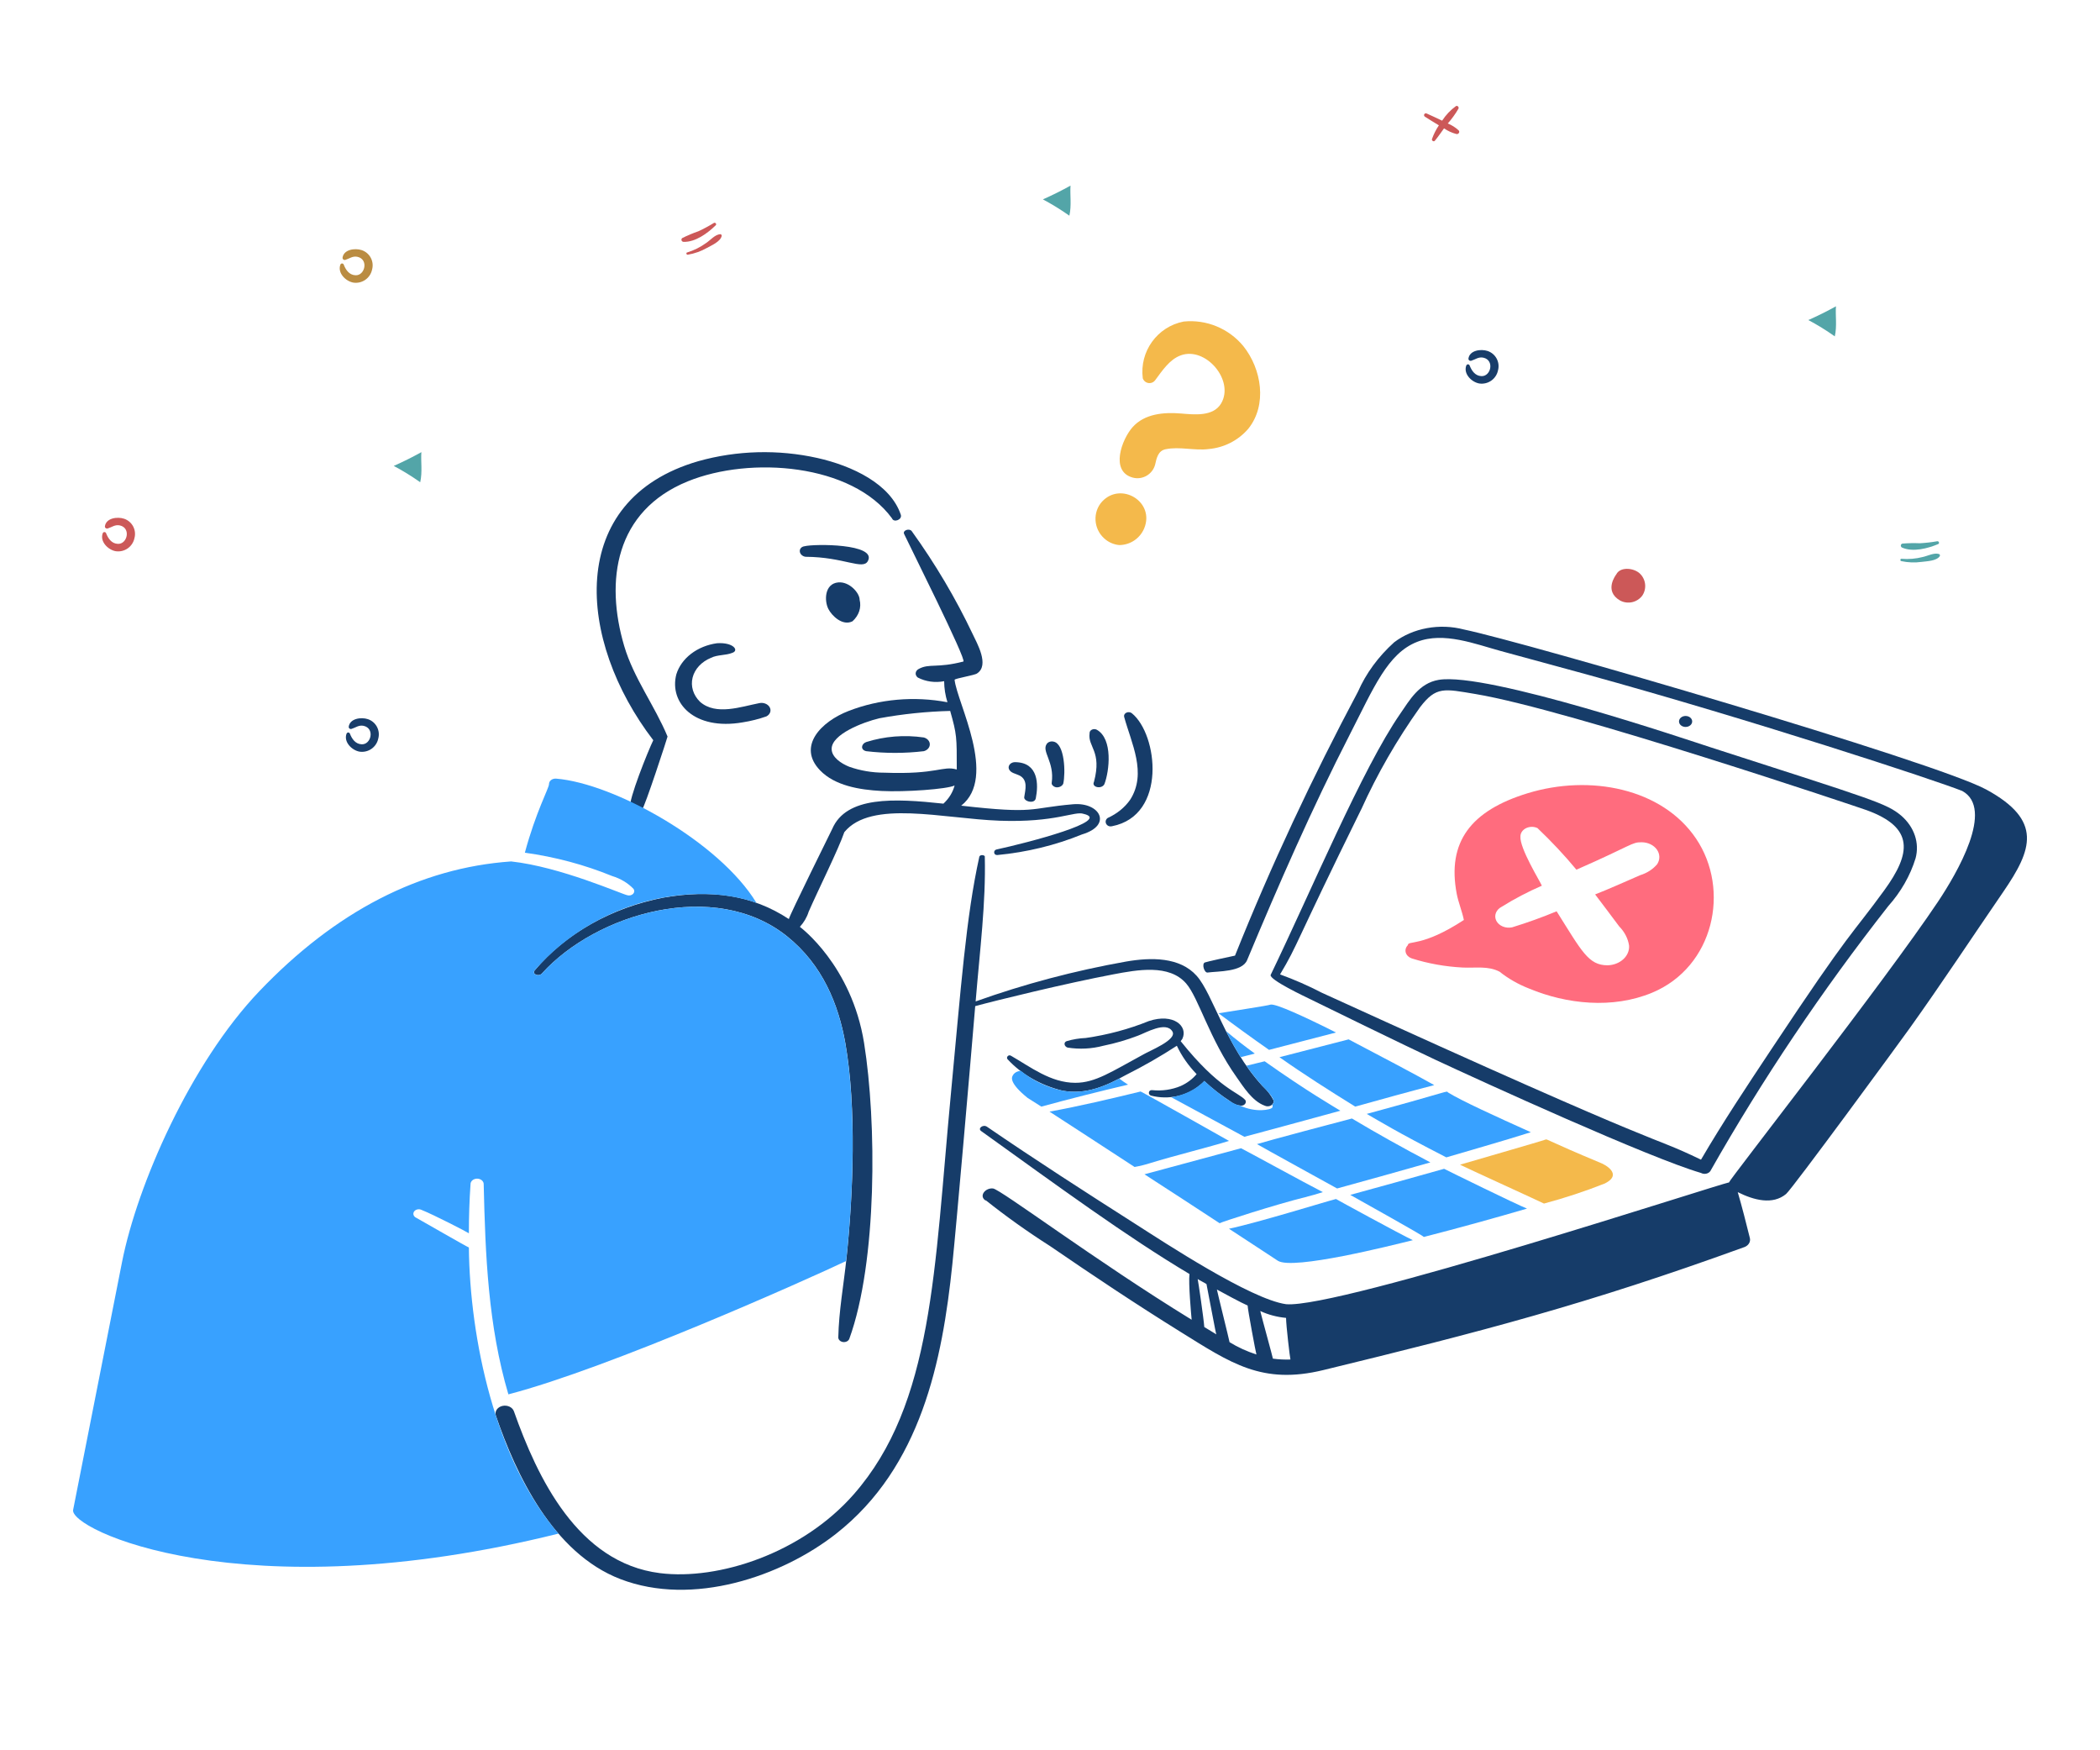 <svg width="288" height="240" viewBox="0 0 288 240" fill="none" xmlns="http://www.w3.org/2000/svg">
<path d="M224.802 78.562C223.915 77.838 222.182 77.726 221.667 78.75C221.642 78.796 219.883 81.009 222.182 82.344C223.227 82.905 224.532 82.614 225.236 81.661C225.893 80.672 225.71 79.342 224.802 78.562Z" fill="#CC5858"/>
<path d="M57.63 66.124C57.951 64.686 57.696 63.279 57.788 62C56.559 62.683 55.3 63.31 54 63.886C55.259 64.554 56.467 65.303 57.63 66.124Z" fill="#53A5A8"/>
<path d="M14.084 73.136C13.676 74.278 14.838 75.404 15.868 75.583C17.061 75.761 18.187 74.981 18.437 73.799C18.748 72.672 18.126 71.5 17.015 71.127C16.097 70.822 14.527 71.025 14.384 72.188C14.384 72.351 14.512 72.478 14.675 72.478C14.7 72.478 14.721 72.473 14.751 72.473C15.343 72.29 15.771 71.902 16.434 72.045C17.999 72.392 17.463 74.655 16.148 74.573C15.292 74.533 14.823 73.819 14.547 73.111C14.502 72.983 14.359 72.922 14.226 72.973C14.16 72.998 14.104 73.059 14.084 73.136Z" fill="#CC5858"/>
<path d="M146.657 29.576C146.978 28.139 146.723 26.732 146.815 25.452C145.586 26.136 144.327 26.762 143.027 27.339C144.286 28.012 145.5 28.756 146.657 29.576Z" fill="#53A5A8"/>
<path d="M46.674 36.305C46.266 37.447 47.429 38.574 48.458 38.752C49.651 38.931 50.778 38.151 51.028 36.968C51.339 35.842 50.717 34.669 49.605 34.297C48.688 33.991 47.118 34.195 46.975 35.357C46.975 35.52 47.102 35.648 47.265 35.648C47.291 35.648 47.311 35.643 47.342 35.643C47.933 35.459 48.361 35.072 49.024 35.215C50.589 35.561 50.054 37.825 48.739 37.743C47.882 37.702 47.413 36.989 47.138 36.28C47.092 36.153 46.949 36.091 46.817 36.142C46.751 36.168 46.694 36.229 46.674 36.305Z" fill="#BA8C42"/>
<path d="M65.337 138.317C64.904 137.925 64.399 137.604 63.854 137.379C64.409 136.757 64.899 136.074 65.317 135.356C65.424 135.147 65.189 134.876 64.965 135.004C64.221 135.544 63.578 136.227 63.079 136.997C62.386 136.65 61.672 136.345 60.968 136.018C60.846 135.952 60.698 135.998 60.627 136.12C60.566 136.237 60.601 136.37 60.708 136.446C61.346 136.854 61.983 137.247 62.635 137.634C62.243 138.215 61.922 138.848 61.687 139.515C61.621 139.74 61.927 139.928 62.075 139.755C62.528 139.215 62.921 138.623 63.339 138.052C63.854 138.404 64.43 138.669 65.036 138.827C65.205 138.868 65.378 138.761 65.419 138.588C65.439 138.501 65.414 138.394 65.337 138.317Z" fill="#F4B94B"/>
<path d="M251.63 46.124C251.951 44.687 251.696 43.279 251.788 42C250.559 42.683 249.3 43.31 248 43.886C249.264 44.554 250.472 45.303 251.63 46.124Z" fill="#53A5A8"/>
<path d="M97.9 30.572C97.215 30.996 96.507 31.374 95.775 31.713C95.024 31.974 94.291 32.283 93.575 32.637C93.443 32.726 93.413 32.907 93.506 33.036C93.556 33.106 93.639 33.162 93.736 33.162C95.355 33.229 97.073 31.958 98.151 30.895C98.337 30.731 98.092 30.457 97.9 30.572Z" fill="#CC5858"/>
<path d="M94.32 34.926C95.246 34.772 96.138 34.458 96.959 33.991C97.602 33.636 98.79 33.131 98.972 32.366C99.001 32.258 98.937 32.147 98.825 32.122C98.804 32.117 98.79 32.114 98.764 32.111C98.055 32.171 97.432 32.924 96.856 33.31C96.062 33.886 95.176 34.334 94.235 34.618C94.064 34.635 94.121 34.955 94.32 34.926Z" fill="#CC5858"/>
<path d="M201.084 50.136C200.676 51.278 201.838 52.404 202.868 52.583C204.061 52.761 205.187 51.981 205.437 50.799C205.748 49.672 205.126 48.5 204.015 48.127C203.097 47.822 201.527 48.026 201.384 49.188C201.384 49.351 201.512 49.478 201.675 49.478C201.7 49.478 201.721 49.473 201.751 49.473C202.343 49.29 202.771 48.902 203.434 49.045C204.999 49.392 204.463 51.655 203.148 51.574C202.292 51.533 201.823 50.819 201.548 50.111C201.502 49.983 201.359 49.922 201.226 49.973C201.165 50.008 201.104 50.07 201.084 50.136Z" fill="#183D6A"/>
<path d="M200.036 17.867C199.603 17.474 199.098 17.153 198.552 16.929C199.108 16.307 199.597 15.624 200.015 14.905C200.123 14.696 199.888 14.426 199.664 14.553C198.919 15.094 198.277 15.777 197.778 16.547C197.084 16.2 196.371 15.894 195.667 15.568C195.545 15.502 195.397 15.547 195.326 15.67C195.264 15.787 195.3 15.92 195.407 15.996C196.044 16.404 196.682 16.796 197.334 17.184C196.942 17.765 196.62 18.397 196.386 19.065C196.32 19.289 196.625 19.478 196.773 19.305C197.227 18.764 197.62 18.173 198.038 17.602C198.552 17.954 199.128 18.219 199.735 18.377C199.903 18.418 200.077 18.31 200.117 18.137C200.138 18.05 200.112 17.943 200.036 17.867Z" fill="#CC5858"/>
<path d="M265.684 74.215C264.891 74.356 264.094 74.446 263.288 74.491C262.494 74.456 261.699 74.473 260.902 74.537C260.748 74.571 260.652 74.729 260.691 74.882C260.712 74.967 260.769 75.049 260.858 75.085C262.338 75.745 264.404 75.198 265.798 74.608C266.032 74.524 265.906 74.179 265.684 74.215Z" fill="#53A5A8"/>
<path d="M260.745 76.941C261.663 77.139 262.608 77.178 263.543 77.046C264.272 76.953 265.562 76.922 266.014 76.279C266.08 76.189 266.062 76.063 265.967 75.998C265.949 75.985 265.937 75.977 265.914 75.966C265.234 75.76 264.377 76.229 263.699 76.375C262.748 76.618 261.759 76.707 260.779 76.623C260.615 76.576 260.549 76.894 260.745 76.941Z" fill="#53A5A8"/>
<path d="M47.52 100.619C47.112 101.761 48.275 102.888 49.305 103.066C50.497 103.244 51.624 102.465 51.874 101.282C52.185 100.155 51.563 98.983 50.452 98.611C49.534 98.305 47.964 98.509 47.821 99.671C47.821 99.834 47.949 99.962 48.112 99.962C48.137 99.962 48.158 99.956 48.188 99.956C48.779 99.773 49.208 99.385 49.87 99.528C51.435 99.875 50.9 102.138 49.585 102.057C48.728 102.016 48.26 101.302 47.984 100.594C47.938 100.466 47.796 100.405 47.663 100.456C47.602 100.492 47.541 100.553 47.52 100.619Z" fill="#183D6A"/>
<path d="M123.538 70.577C122.127 66.369 116.909 63.878 112.097 62.799C106.72 61.6 101.038 61.753 95.765 63.239C77.49 68.536 79.125 87.86 89.592 101.499C88.915 102.879 86.131 109.778 86.432 110.719C86.475 110.852 86.558 110.974 86.674 111.072C86.791 111.17 86.935 111.242 87.094 111.28C87.254 111.318 87.422 111.32 87.583 111.288C87.744 111.256 87.892 111.189 88.013 111.095C88.398 110.773 91.567 101.038 91.55 100.997C89.799 96.778 86.896 92.965 85.604 88.578C82.962 79.646 84.335 70.061 94.335 65.998C102.916 62.511 116.854 63.587 122.333 71.078C122.563 71.706 123.767 71.266 123.538 70.577Z" fill="#163C69"/>
<path d="M172.384 156.882C173.09 157.301 182.918 162.712 183.374 162.965C185.706 162.338 194.212 159.955 196.168 159.39C192.48 157.446 188.867 155.438 185.406 153.369C183.472 153.868 173.738 156.454 172.384 156.882Z" fill="#38A1FF"/>
<path d="M179.007 164.157C179.831 163.956 180.588 163.718 181.416 163.467C178.632 162.025 171.18 157.943 170.201 157.446C168.094 158.01 157.407 160.895 156.955 161.021C160.567 163.341 164.18 165.722 167.266 167.732C167.341 167.606 175.147 165.1 179.007 164.157Z" fill="#38A1FF"/>
<path d="M219.501 159.453C212.197 156.409 212.167 156.144 211.974 156.254C211.523 156.442 200.832 159.515 200.233 159.703C200.684 159.955 211.673 164.972 211.748 165.034C214.604 164.27 217.395 163.348 220.103 162.275C222.642 160.993 220.027 159.641 219.501 159.453Z" fill="#F4B94B"/>
<path d="M157.858 159.453C160.845 158.525 166.13 157.209 168.545 156.442C168.404 156.361 156.865 149.85 156.428 149.668C152.289 150.671 148.074 151.675 143.934 152.428C146.719 154.247 151.009 157.006 155.6 160.017C156.369 159.879 157.124 159.69 157.858 159.453V159.453Z" fill="#38A1FF"/>
<path d="M183.223 164.408C181.944 164.721 172.459 167.669 168.545 168.484C172.31 170.931 174.483 172.383 175.245 172.875C177.306 174.206 190.899 170.759 193.759 170.054C192.029 169.237 183.298 164.47 183.223 164.408Z" fill="#38A1FF"/>
<path d="M175.47 144.964C178.855 147.348 182.32 149.548 185.857 151.739C189.469 150.735 193.082 149.731 196.696 148.79C194.136 147.348 189.394 144.839 184.953 142.519L175.47 144.964Z" fill="#38A1FF"/>
<path d="M174.04 143.96C177.126 143.145 180.137 142.393 183.223 141.577C178.851 139.382 175.019 137.626 174.266 137.751C173.688 137.931 169.861 138.485 167.115 138.943C169.373 140.637 171.707 142.329 174.04 143.96Z" fill="#38A1FF"/>
<path d="M198.05 160.268C195.641 160.957 187.062 163.341 185.179 163.843C186.609 164.658 195.192 169.425 195.266 169.613C200.157 168.359 205.125 166.98 209.416 165.724C207.985 165.16 198.652 160.581 198.05 160.268Z" fill="#38A1FF"/>
<path d="M187.438 152.741C189.21 153.747 191.396 155.133 198.353 158.7C200.26 158.132 206.56 156.335 209.943 155.25C205.201 153.118 200.385 150.923 198.579 149.794C198.28 149.547 199.436 149.476 187.438 152.741Z" fill="#38A1FF"/>
<path d="M152.514 113.29C160.071 111.818 158.809 100.696 155.223 97.798C155.125 97.719 154.998 97.67 154.863 97.656C154.728 97.642 154.591 97.665 154.472 97.722C154.354 97.778 154.261 97.865 154.206 97.969C154.152 98.073 154.139 98.189 154.17 98.3C155.157 101.921 157.323 106.011 154.998 109.652C154.267 110.709 153.199 111.578 151.912 112.161C151.31 112.6 151.757 113.478 152.514 113.29Z" fill="#163C69"/>
<path d="M151.461 107.52C152.138 105.764 152.665 101.31 150.407 100.056C150.306 100.004 150.189 99.976 150.07 99.977C149.951 99.977 149.834 100.004 149.733 100.056C149.632 100.108 149.55 100.182 149.496 100.271C149.442 100.359 149.419 100.459 149.428 100.557C149.162 102.438 151.156 102.987 150.031 107.206C149.654 107.958 151.084 108.267 151.461 107.52Z" fill="#163C69"/>
<path d="M145.817 107.457C146.145 106.023 146.042 101.95 144.461 101.687C144.29 101.651 144.11 101.661 143.947 101.718C143.784 101.774 143.648 101.873 143.559 102C142.808 103.042 144.642 104.456 144.236 107.332C144.159 107.646 144.612 107.958 144.912 107.958C145.108 107.968 145.302 107.924 145.465 107.833C145.628 107.743 145.751 107.611 145.817 107.457V107.457Z" fill="#163C69"/>
<path d="M142.052 109.464C142.429 107.583 142.432 104.572 139.268 104.509C139.126 104.499 138.983 104.519 138.852 104.566C138.721 104.613 138.606 104.686 138.517 104.779C138.428 104.872 138.367 104.982 138.341 105.098C138.314 105.215 138.322 105.336 138.364 105.449C138.603 106.01 139.274 106.067 139.794 106.327C141.013 106.935 140.622 108.271 140.471 109.275C140.333 109.881 141.885 110.312 142.052 109.464Z" fill="#163C69"/>
<path d="M117.892 82.243C117.892 81.303 116.482 79.716 114.957 79.86C113.074 80.036 113.026 82.359 113.602 83.497C114.076 84.437 115.559 85.881 116.915 85.191C117.348 84.8 117.663 84.329 117.833 83.816C118.003 83.303 118.023 82.764 117.892 82.243Z" fill="#163C69"/>
<path d="M110.477 76.346C115.757 76.376 118.333 78.215 119.022 76.931C120.32 74.532 111.637 74.555 110.327 74.904C110.132 74.928 109.96 75.012 109.843 75.142C109.726 75.272 109.671 75.439 109.688 75.614C109.701 75.79 109.789 75.962 109.935 76.097C110.081 76.233 110.275 76.322 110.477 76.346V76.346Z" fill="#163C69"/>
<path d="M118.796 103.003C121.415 103.314 124.074 103.314 126.694 103.003C126.933 102.939 127.142 102.814 127.29 102.645C127.438 102.476 127.517 102.272 127.517 102.063C127.517 101.854 127.438 101.65 127.29 101.481C127.142 101.312 126.933 101.186 126.694 101.123C124.041 100.739 121.314 100.955 118.796 101.75C118.113 101.991 117.967 102.819 118.796 103.003Z" fill="#163C69"/>
<path d="M98.323 88.202C96.999 88.387 95.769 88.889 94.78 89.646C93.791 90.403 93.088 91.383 92.754 92.467C91.743 96.345 95.191 100.204 101.861 99.048C102.973 98.873 104.061 98.6 105.104 98.233C105.352 98.107 105.535 97.909 105.619 97.678C105.702 97.446 105.679 97.197 105.556 96.979C105.434 96.76 105.225 96.584 104.963 96.481C104.702 96.378 104.406 96.354 104.126 96.415C101.652 96.891 98.187 98.165 95.998 96.227C95.538 95.774 95.207 95.24 95.032 94.665C94.857 94.091 94.841 93.49 94.986 92.909C95.131 92.329 95.433 91.783 95.869 91.315C96.305 90.846 96.864 90.466 97.503 90.204C98.395 89.752 99.535 89.892 100.438 89.515C101.397 89.196 100.576 88.046 98.323 88.202Z" fill="#163C69"/>
<path d="M147.17 110.279C141.01 110.811 142.217 111.659 131.822 110.474C136.819 106.548 131.282 96.447 130.914 93.219C130.914 93.031 133.698 92.591 133.999 92.341C135.73 91.212 133.989 88.205 133.397 86.947C131.078 82.061 128.284 77.341 125.042 72.835C124.729 72.401 123.759 72.71 123.989 73.211C124.654 74.658 132.641 90.576 132.118 90.71C128.496 91.65 127.464 90.945 126.021 91.713C125.899 91.772 125.796 91.853 125.719 91.951C125.643 92.049 125.595 92.161 125.58 92.277C125.565 92.394 125.584 92.511 125.634 92.62C125.685 92.729 125.766 92.827 125.87 92.905C126.403 93.183 126.997 93.371 127.617 93.457C128.237 93.543 128.871 93.526 129.483 93.407C129.49 94.381 129.642 95.35 129.935 96.292C125.385 95.427 120.62 95.846 116.387 97.484C112.626 98.931 109.282 102.334 112.473 105.638C114.486 107.721 117.82 108.299 120.903 108.459C124.073 108.625 129.897 108.214 130.916 107.707C130.675 108.634 130.146 109.493 129.383 110.198C122.602 109.464 116.07 109.152 114.132 113.665C114.052 113.852 108.261 125.519 108.186 126.021C103.1 122.671 97.441 121.955 91.022 123.076C83.853 124.464 77.554 128.017 73.342 133.047C72.901 133.555 73.868 133.987 74.321 133.486C81.754 125.259 98.046 120.425 107.965 128.406C112.789 132.284 114.995 137.684 115.943 143.082C117.479 151.829 117.022 163.686 116.094 172.499C115.71 176.142 115.039 179.772 114.965 183.412C114.974 183.562 115.044 183.704 115.165 183.815C115.285 183.926 115.448 183.999 115.625 184.021C115.803 184.043 115.984 184.013 116.138 183.937C116.292 183.86 116.41 183.741 116.47 183.6C120.326 173.023 120.233 153.802 118.503 143.019C116.792 132.355 109.773 127.153 109.696 127.088C110.26 126.473 110.67 125.769 110.901 125.018C112.193 122.059 114.974 116.494 115.793 114.105C119.474 109.622 129.309 112.254 137.089 112.537C144.783 112.818 147.4 111.167 148.605 111.597C152.617 112.509 141.05 115.535 136.638 116.488C136.187 116.614 136.26 117.293 136.789 117.242C140.817 116.859 144.737 115.905 148.379 114.421C152.65 113.146 150.82 109.964 147.17 110.279ZM121.28 105.951C119.624 105.953 117.985 105.676 116.462 105.136C115.334 104.685 114.054 103.819 114.054 102.689C114.054 100.691 118.308 99.034 120.603 98.488C123.795 97.903 127.045 97.567 130.311 97.484C131.232 100.748 131.214 101.04 131.214 105.512C129.207 104.955 128.627 106.225 121.28 105.951Z" fill="#163C69"/>
<path d="M167.469 55.321C166.38 57.163 163.746 56.844 161.959 56.7C159.601 56.505 156.963 56.722 155.31 58.59C153.843 60.254 152.209 64.637 155.351 65.49C156.684 65.841 158.047 65.055 158.414 63.722C158.615 62.816 158.822 61.815 159.84 61.603C161.763 61.195 163.837 61.826 165.767 61.572C167.867 61.388 169.81 60.397 171.187 58.802C173.825 55.521 173.03 50.602 170.507 47.449C168.506 45.034 165.441 43.772 162.336 44.09C158.707 44.792 156.257 48.193 156.723 51.875C156.898 52.384 157.448 52.654 157.954 52.481C158.148 52.413 158.318 52.287 158.436 52.116C159.371 50.869 160.379 49.291 161.927 48.729C165.345 47.474 169.332 52.16 167.469 55.321Z" fill="#F4B94B"/>
<path d="M153.473 74.739C154.97 74.743 156.316 73.855 156.909 72.474C158.447 68.798 153.718 65.984 151.136 68.784C149.842 70.221 149.961 72.468 151.406 73.801C151.978 74.335 152.707 74.661 153.473 74.739Z" fill="#F4B94B"/>
<path d="M232.597 114.983C227.943 108.092 218.055 106.145 209.49 108.774C201.733 111.156 198.419 115.437 199.782 122.573C199.997 123.703 200.533 125.019 200.759 126.148C195.005 129.916 193.082 128.916 193.082 129.597C192.941 129.737 192.84 129.902 192.79 130.079C192.739 130.257 192.739 130.442 192.791 130.619C192.842 130.796 192.943 130.961 193.086 131.1C193.228 131.238 193.408 131.347 193.61 131.417C195.854 132.127 198.214 132.549 200.609 132.671C202.415 132.751 204.072 132.419 205.651 133.235C206.846 134.188 208.219 134.972 209.716 135.556C214.811 137.679 221.14 138.384 226.575 136.12C235.044 132.596 237.347 122.018 232.597 114.983ZM222.059 127.026C222.801 127.779 223.271 128.693 223.415 129.66C223.44 129.999 223.383 130.338 223.248 130.659C223.114 130.98 222.903 131.274 222.63 131.526C222.357 131.778 222.026 131.982 221.656 132.126C221.287 132.269 220.887 132.35 220.48 132.363C217.841 132.363 216.954 130.482 213.479 124.959C211.497 125.783 209.462 126.516 207.383 127.154C206.952 127.247 206.495 127.207 206.096 127.043C205.697 126.878 205.382 126.599 205.209 126.258C205.035 125.916 205.015 125.533 205.152 125.18C205.288 124.827 205.573 124.526 205.953 124.333C207.691 123.25 209.53 122.286 211.454 121.448C211.215 120.853 208.378 116.299 208.517 114.675C208.519 114.448 208.592 114.225 208.729 114.029C208.866 113.832 209.062 113.669 209.297 113.555C209.533 113.441 209.8 113.38 210.073 113.378C210.345 113.377 210.614 113.434 210.851 113.546C212.762 115.361 214.547 117.266 216.195 119.253C223.867 115.888 223.767 115.467 225.151 115.492C225.572 115.495 225.986 115.59 226.351 115.766C226.716 115.942 227.019 116.194 227.233 116.498C227.446 116.801 227.561 117.145 227.567 117.497C227.573 117.848 227.469 118.195 227.266 118.503C226.691 119.191 225.876 119.717 224.932 120.008C224.186 120.333 220.116 122.14 218.76 122.642C219.952 124.203 221.018 125.639 222.059 127.026V127.026Z" fill="#FF6C7E"/>
<path d="M231.167 99.679C231.407 99.679 231.636 99.6 231.806 99.459C231.975 99.318 232.07 99.126 232.07 98.927C232.07 98.727 231.975 98.535 231.806 98.394C231.636 98.253 231.407 98.174 231.167 98.174C230.928 98.174 230.698 98.253 230.528 98.394C230.359 98.535 230.264 98.727 230.264 98.927C230.264 99.126 230.359 99.318 230.528 99.459C230.698 99.6 230.928 99.679 231.167 99.679Z" fill="#163C69"/>
<path d="M179.54 136.936C181.426 137.876 192.867 143.452 196.776 145.28C203.343 148.347 226.156 158.757 233.28 160.835C233.383 160.891 233.498 160.929 233.619 160.947C233.74 160.965 233.865 160.962 233.984 160.938C234.104 160.915 234.216 160.871 234.315 160.81C234.414 160.749 234.497 160.672 234.559 160.584C241.676 148.026 249.825 135.892 258.945 124.268C260.701 122.298 261.979 120.063 262.708 117.686C262.985 116.655 262.952 115.582 262.61 114.565C262.269 113.547 261.63 112.615 260.752 111.853C258.71 110.151 257.199 109.76 234.71 102.507C231.765 101.559 203.949 92.104 197.304 93.223C194.597 93.68 193.298 96.043 192.035 97.864C186.85 105.353 179.837 122.123 174.264 133.678C174.006 134.325 179.117 136.727 179.54 136.936ZM186.691 110.969C188.878 106.12 191.572 101.44 194.744 96.984C196.955 94.085 198.048 94.448 202.346 95.164C215.208 97.309 255.222 110.81 256.01 111.096C262.553 113.477 262.103 117.002 258.419 122.072C253.765 128.475 254.106 127.027 242.914 143.9C239.59 148.911 236.285 153.872 233.28 159.015C225.311 155.178 231.437 159.022 181.271 136.122C179.44 135.17 177.529 134.331 175.551 133.612C178.077 129.394 177.425 129.756 186.685 110.971L186.691 110.969Z" fill="#163C69"/>
<path d="M272.412 108.267C265.361 104.43 208.977 88.006 200.759 86.316C199.121 85.886 197.376 85.822 195.699 86.13C194.021 86.438 192.471 87.107 191.201 88.071C189.025 90.034 187.337 92.336 186.234 94.846C179.975 106.618 174.367 118.552 169.373 131.035C168.771 131.161 165.536 131.851 165.234 131.975C164.783 132.163 165.159 133.416 165.611 133.355C167.039 133.162 170.349 133.291 171.029 131.661C175.377 121.245 179.914 110.878 185.104 100.74C188.437 94.223 190.31 89.592 194.362 88.008C197.989 86.589 202.34 88.32 205.802 89.262C209.716 90.327 213.634 91.385 217.543 92.461C240.23 98.702 265.431 106.987 269.101 108.454C273.567 110.894 268.396 119.72 265.788 123.633C258.519 134.515 237.113 161.818 237.113 162.143C236.373 162.143 183.529 179.49 176.374 178.832C171.502 178.155 159.67 170.355 155.751 167.856C148.888 163.48 142.017 159.064 135.355 154.497C134.819 154.129 133.999 154.747 134.602 155.123C145.133 162.678 154.514 169.566 163.127 174.693C162.976 176.01 163.353 180.15 163.427 180.965C150.286 172.903 137.219 163.074 136.183 162.964C135.146 162.853 134.225 163.967 135.128 164.595C135.279 164.72 135.204 164.595 135.128 164.531C137.947 166.778 140.914 168.892 144.013 170.866C149.877 174.887 155.768 178.817 161.851 182.596C168.823 186.928 173.078 189.91 181.494 187.864C203.031 182.628 217.627 178.836 239.072 171.058C239.394 170.973 239.666 170.79 239.833 170.546C240.001 170.302 240.052 170.014 239.976 169.74C239.463 167.668 238.921 165.538 238.32 163.468C240.544 164.581 243.115 165.247 244.949 163.719C245.811 163 260.512 142.932 261.883 141.014C266.324 134.804 270.456 128.522 274.754 122.26C278.695 116.503 280.188 112.504 272.412 108.267ZM165.46 176.069C166.039 178.967 166.719 182.808 166.815 182.968C166.288 182.654 165.687 182.278 165.159 181.964C165.083 180.836 164.331 175.693 164.255 175.383C164.632 175.634 165.083 175.822 165.46 176.074V176.069ZM168.622 184.034C168.622 183.909 166.89 176.947 166.89 176.821C167.568 177.199 170.352 178.702 171.105 179.017C171.105 179.519 172.234 185.54 172.31 185.728C170.996 185.304 169.755 184.736 168.622 184.039V184.034ZM174.568 186.293C174.568 186.167 173.061 180.71 172.836 179.77C173.929 180.276 175.132 180.595 176.374 180.71C176.374 181.714 176.9 186.167 176.975 186.418C176.17 186.446 175.363 186.406 174.568 186.298V186.293Z" fill="#163C69"/>
<path d="M174.642 150.859C174.281 150.143 173.772 149.485 173.138 148.915C168.074 143.391 166.368 136.326 164.111 133.8C161.797 131.214 157.871 131.252 154.401 131.855C147.337 133.111 140.438 134.941 133.802 137.318C134.394 130.148 135.212 123.824 135.058 117.492C135.133 117.242 134.389 117.117 134.305 117.492C132.48 125.736 131.791 135.414 130.392 150.165C128.122 174.111 127.994 192.484 117.07 204.921C109.995 212.976 98.543 216.717 90.502 215.709C79.237 214.298 73.699 202.623 70.475 193.505C70.378 193.238 70.159 193.013 69.866 192.878C69.573 192.743 69.228 192.709 68.904 192.782C68.581 192.855 68.305 193.031 68.134 193.271C67.964 193.512 67.913 193.798 67.991 194.069C70.778 202.197 75.827 212.964 85.076 216.524C95.013 220.348 107.218 216.153 114.657 210.314C126.319 201.168 129.238 186.599 130.612 173.309C131.169 167.927 133.081 145.925 133.743 137.963C136.679 137.159 146.221 134.827 152.665 133.607C155.977 132.98 160.34 132.165 162.678 134.861C164.381 136.826 165.84 142.42 169.602 147.719C170.496 148.978 171.717 150.98 173.441 151.608C173.579 151.675 173.738 151.708 173.898 151.7C174.058 151.693 174.212 151.646 174.34 151.566C174.468 151.486 174.565 151.376 174.619 151.251C174.673 151.125 174.681 150.989 174.642 150.859V150.859Z" fill="#163C69"/>
<path d="M161.923 142.769C161.997 142.643 162.073 142.581 162.148 142.455C162.98 140.721 160.938 138.882 157.558 140.009C154.818 141.118 151.904 141.899 148.902 142.329C148.003 142.368 147.115 142.516 146.268 142.769C145.812 142.95 145.969 143.515 146.417 143.647C148.048 143.904 149.729 143.818 151.31 143.396C152.94 143.064 154.527 142.602 156.051 142.017C157.106 141.639 159.935 139.959 160.794 141.451C161.449 142.59 157.632 144.086 156.804 144.588C152.415 146.965 150.211 148.476 147.472 148.476C144.087 148.476 141.301 146.282 138.666 144.776C138.29 144.525 137.913 145.026 138.213 145.278C140.1 147.316 142.706 148.808 145.666 149.543C148.978 150.167 151.768 148.86 154.396 147.41C156.825 146.192 159.163 144.852 161.396 143.396C162.057 144.799 162.971 146.11 164.106 147.284C163.543 147.964 162.795 148.523 161.923 148.915C160.714 149.423 159.352 149.619 158.009 149.48C157.481 149.424 157.407 150.107 157.858 150.233C159.025 150.535 160.27 150.559 161.453 150.304C162.637 150.049 163.711 149.525 164.557 148.79C164.793 148.631 164.995 148.441 165.155 148.227C166.252 149.258 167.461 150.202 168.767 151.047C169.169 151.383 169.705 151.584 170.273 151.613C170.375 151.604 170.472 151.575 170.558 151.529C170.643 151.483 170.715 151.421 170.766 151.347C170.817 151.274 170.847 151.192 170.853 151.107C170.858 151.022 170.84 150.937 170.799 150.859C169.847 149.744 167.217 149.387 161.923 142.769Z" fill="#163C69"/>
<path d="M64.303 171.057C63.852 170.867 58.38 167.706 57.078 166.979C56.991 166.94 56.913 166.886 56.851 166.821C56.789 166.756 56.743 166.681 56.717 166.601C56.69 166.521 56.683 166.437 56.696 166.355C56.709 166.272 56.742 166.193 56.792 166.121C56.843 166.05 56.91 165.987 56.99 165.938C57.071 165.888 57.162 165.853 57.259 165.833C57.356 165.814 57.456 165.811 57.555 165.824C57.653 165.838 57.747 165.868 57.831 165.912C59.458 166.556 64.117 168.956 64.303 169.111C64.303 166.854 64.373 164.595 64.529 162.401C64.524 162.299 64.544 162.198 64.587 162.103C64.63 162.008 64.696 161.922 64.781 161.849C64.865 161.776 64.966 161.717 65.078 161.678C65.19 161.638 65.311 161.617 65.432 161.617C65.554 161.617 65.675 161.638 65.787 161.678C65.899 161.717 66 161.776 66.084 161.849C66.168 161.922 66.234 162.008 66.278 162.103C66.321 162.198 66.341 162.299 66.336 162.401C66.561 172.065 66.938 181.781 69.721 191.195C83.587 187.588 110.647 175.468 116.039 172.915C117.015 164.092 117.474 151.877 115.933 143.088C114.985 137.69 112.779 132.293 107.955 128.412C98.036 120.431 81.744 125.264 74.311 133.492C73.859 133.993 72.891 133.56 73.332 133.053C81.837 123.274 95.218 120.771 103.743 123.804C98.648 115.424 84.216 107.418 76.27 106.766C76.145 106.756 76.019 106.768 75.9 106.802C75.78 106.835 75.671 106.889 75.579 106.96C75.486 107.032 75.413 107.118 75.364 107.215C75.315 107.311 75.29 107.415 75.293 107.52C75.293 108.064 73.499 111.29 71.981 116.922C76.135 117.499 80.166 118.576 83.948 120.121C85.103 120.471 86.118 121.081 86.882 121.883C86.957 121.987 86.992 122.107 86.983 122.228C86.974 122.349 86.921 122.465 86.831 122.56C86.741 122.655 86.619 122.725 86.48 122.761C86.341 122.797 86.192 122.797 86.054 122.761C85.26 122.607 76.886 118.864 70.097 118.12C57.603 118.998 46.02 124.961 35.551 135.932C26.15 145.783 18.841 162.401 16.734 173.063L10.038 206.991C9.245 209.631 33.175 221.094 76.59 210.291C67.879 200.201 64.425 183.443 64.303 171.057Z" fill="#38A1FF"/>
<path d="M173.438 145.524C172.627 145.708 171.746 145.951 170.932 146.138C171.596 147.101 172.332 148.027 173.138 148.911C173.776 149.609 175.19 150.883 174.479 151.475C174.511 151.535 174.529 151.6 174.531 151.666C174.533 151.732 174.52 151.797 174.491 151.858C174.29 152.196 172.171 152.595 170.06 151.596C168.833 151.468 165.984 148.977 165.159 148.221C164.013 149.387 162.409 150.178 160.631 150.454C161.86 151.116 168.362 154.645 170.654 155.878C172.31 155.438 181.116 153.057 183.825 152.303C183.008 151.793 179.316 149.684 173.438 145.524Z" fill="#38A1FF"/>
<path d="M145.666 149.543C143.533 149.074 141.588 148.144 140.024 146.847C139.783 146.848 139.548 146.908 139.348 147.02C139.147 147.131 138.99 147.289 138.896 147.474C138.745 147.724 138.369 148.476 140.928 150.547C140.928 150.547 141.605 150.985 142.81 151.739C146.723 150.672 150.708 149.668 154.702 148.728C154.293 148.473 153.885 148.188 153.5 147.894C151.129 149.131 148.603 150.097 145.666 149.543Z" fill="#38A1FF"/>
<path d="M170.146 144.958C170.818 144.774 171.487 144.648 172.084 144.462C170.723 143.477 169.409 142.452 168.144 141.389C168.732 142.551 169.386 143.761 170.146 144.958Z" fill="#38A1FF"/>
</svg>
